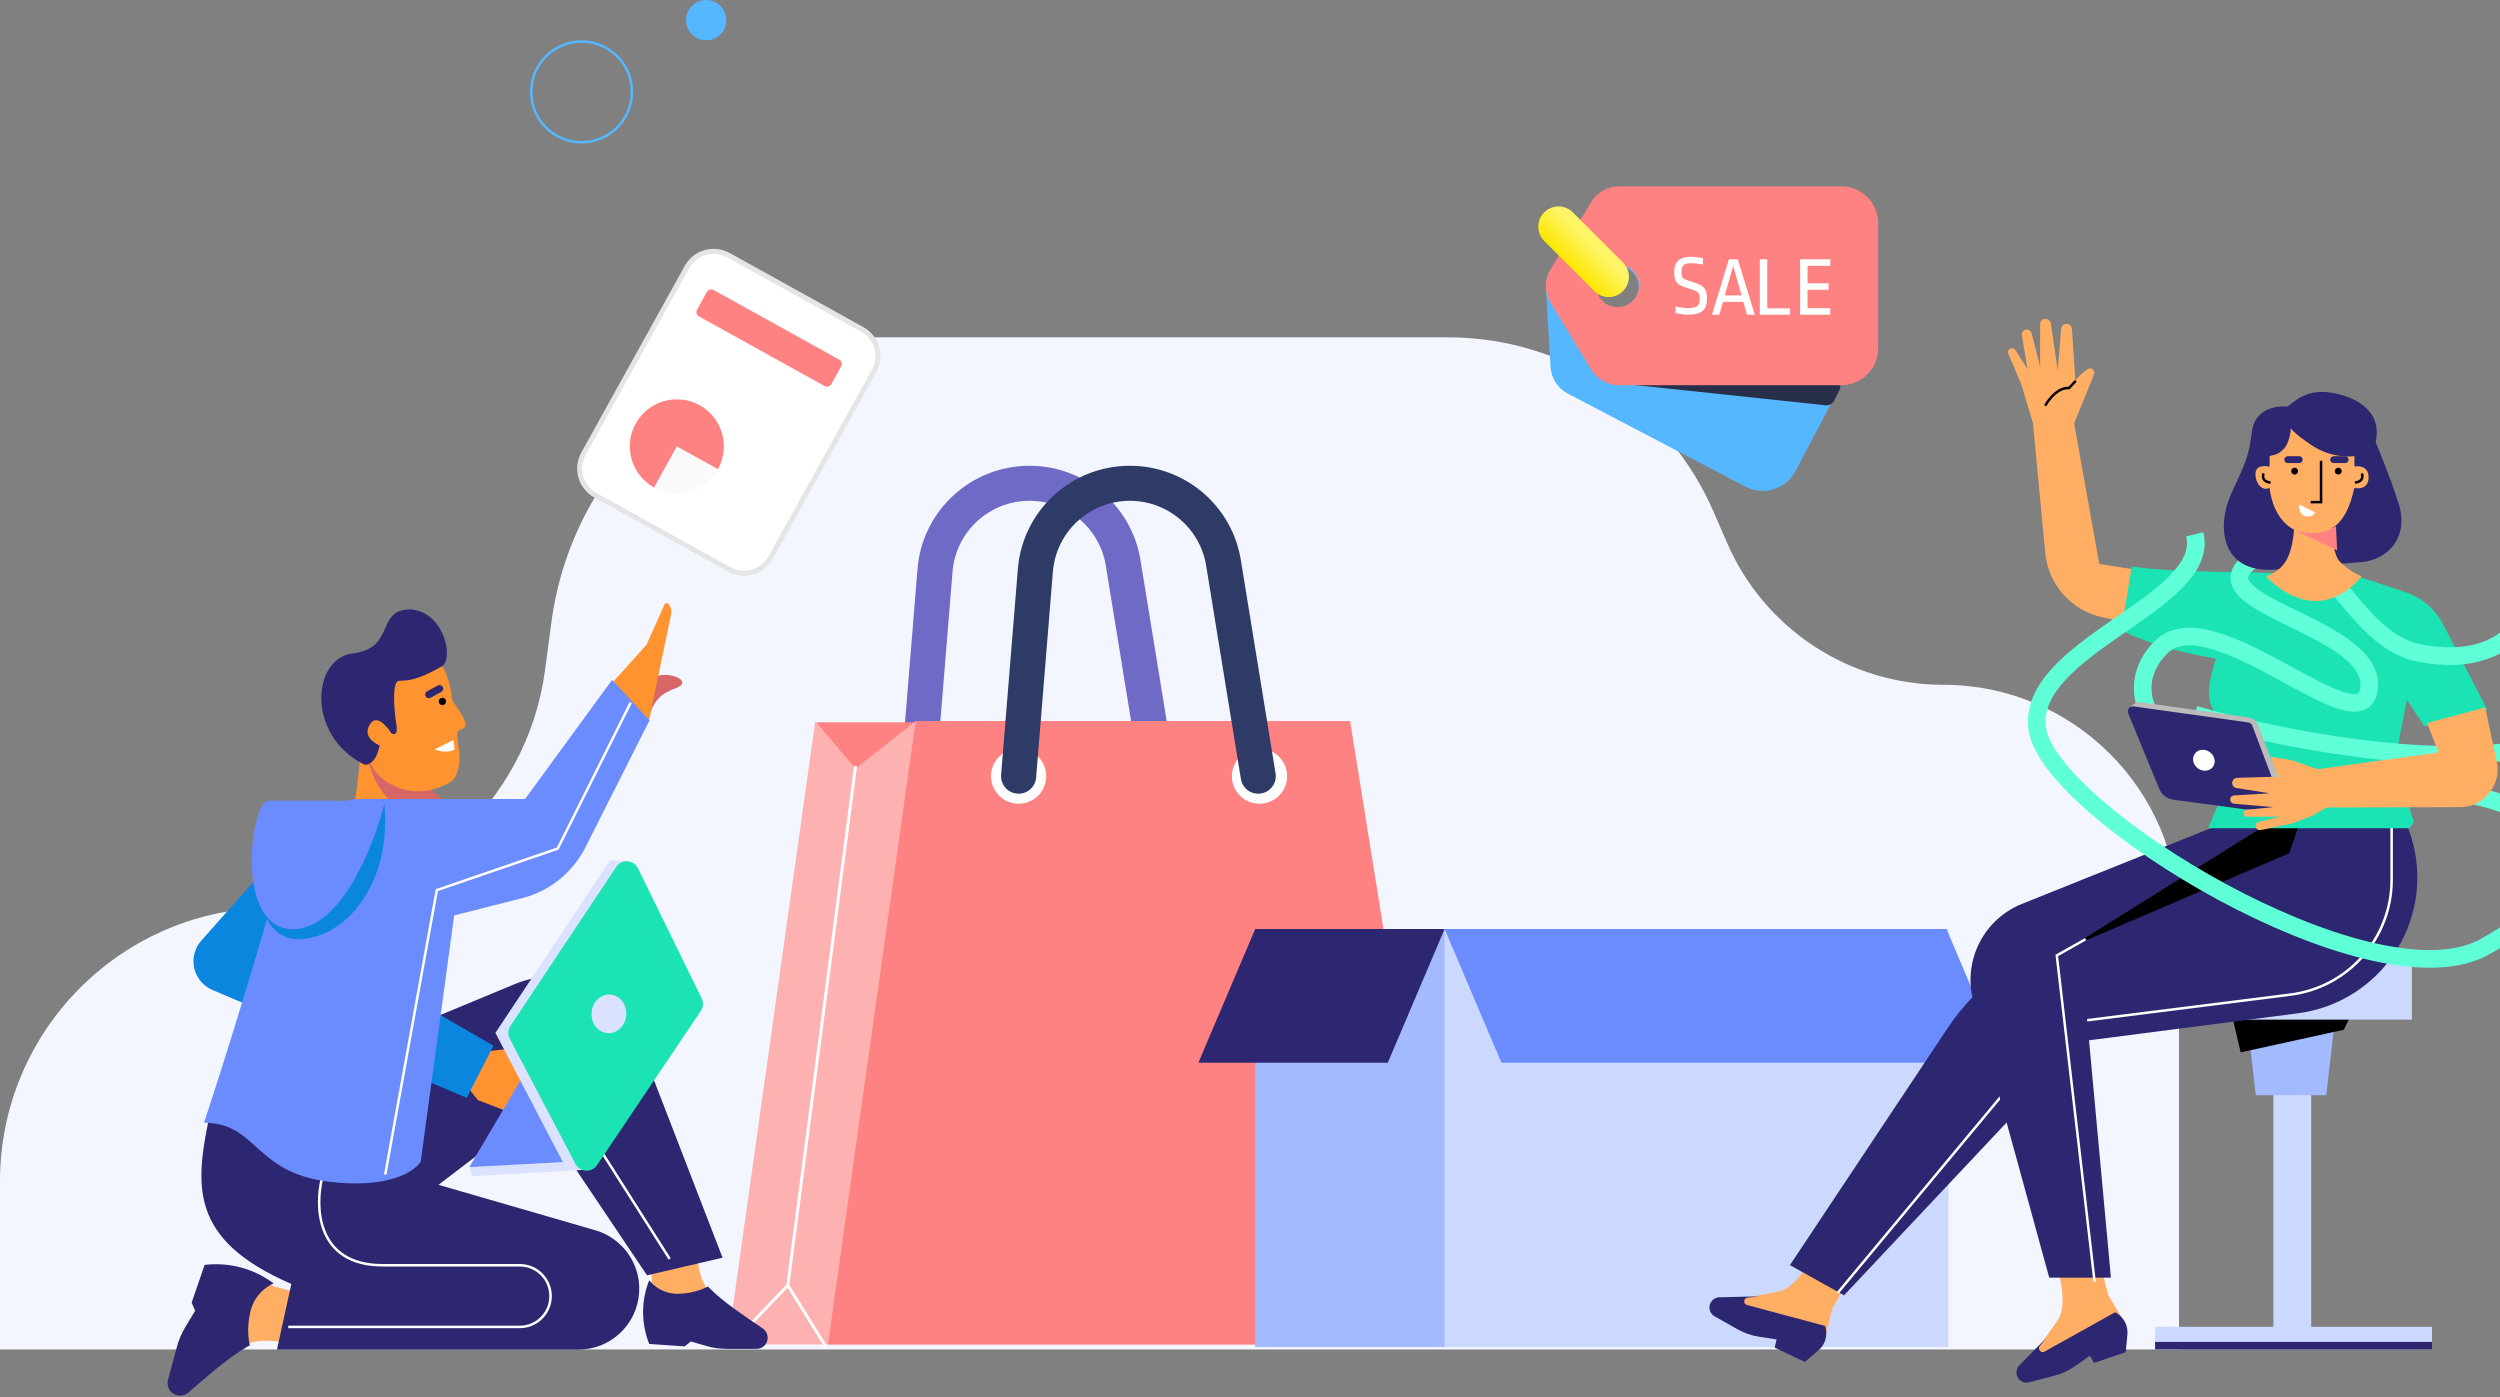 <?xml version="1.0" standalone="no"?><!DOCTYPE svg PUBLIC "-//W3C//DTD SVG 1.1//EN" "http://www.w3.org/Graphics/SVG/1.1/DTD/svg11.dtd"><svg height="555" node-id="1" sillyvg="true" template-height="555" template-width="993" version="1.1" viewBox="0 0 993 555" width="993" xmlns="http://www.w3.org/2000/svg" xmlns:xlink="http://www.w3.org/1999/xlink"><rect x="0" y="0" width="993" height="555" fill="#808080" stroke="none"/><defs node-id="119"><linearGradient gradientUnits="userSpaceOnUse" id="paint0_linear" node-id="115" spreadMethod="pad" x1="631.998" x2="623.296" y1="97.003" y2="105.686"><stop offset="0" stop-color="#fff465"></stop><stop offset="1" stop-color="#ffe600"></stop></linearGradient><mask height="38" id="mask0" maskUnits="userSpaceOnUse" node-id="6" width="38" x="250" y="158"><path d="M 259.79 193.63 C 268.80 198.63 280.17 195.37 285.17 186.35 C 290.17 177.33 286.91 165.96 277.89 160.97 C 268.87 155.97 257.51 159.22 252.51 168.24 C 247.51 177.26 250.77 188.63 259.79 193.63 Z M 262.89 188.03 C 268.82 191.31 276.28 189.17 279.57 183.24 C 282.86 177.32 280.71 169.85 274.79 166.56 C 268.86 163.28 261.39 165.42 258.11 171.35 C 254.82 177.27 256.96 184.74 262.89 188.03 Z" fill="#ffffff" fill-rule="nonzero" node-id="128" stroke="none" target-height="42.661" target-width="42.661" target-x="247.507" target-y="155.965"></path></mask><mask height="38" id="mask1" maskUnits="userSpaceOnUse" node-id="10" width="38" x="250" y="158"><path d="M 259.79 193.63 C 268.80 198.63 280.17 195.37 285.17 186.35 C 290.17 177.33 286.91 165.96 277.89 160.97 C 268.87 155.97 257.51 159.22 252.51 168.24 C 247.51 177.26 250.77 188.63 259.79 193.63 Z M 262.89 188.03 C 268.82 191.31 276.28 189.17 279.57 183.24 C 282.86 177.32 280.71 169.85 274.79 166.56 C 268.86 163.28 261.39 165.42 258.11 171.35 C 254.82 177.27 256.96 184.74 262.89 188.03 Z" fill="#ffffff" fill-rule="nonzero" node-id="132" stroke="none" target-height="42.661" target-width="42.661" target-x="247.507" target-y="155.965"></path></mask><mask height="35" id="mask2" maskUnits="userSpaceOnUse" node-id="39" width="36" x="892" y="400"><path d="M 928.00 400.00 L 892.00 400.00 L 896.00 435.00 L 924.00 435.00 L 928.00 400.00 Z" fill="#ffffff" fill-rule="nonzero" node-id="136" stroke="none" target-height="35" target-width="36" target-x="892" target-y="400"></path></mask><mask height="105" id="mask3" maskUnits="userSpaceOnUse" node-id="58" width="147" x="842" y="224"><path d="M 957.12 236.53 L 937.36 229.22 C 931.78 229.22 917.28 228.94 903.89 227.81 C 890.51 226.69 866.25 227.81 846.73 225.00 L 842.54 250.35 C 850.91 254.57 863.46 258.80 880.19 261.61 C 874.61 278.51 878.33 281.33 882.98 286.96 L 887.16 305.27 L 877.03 329.00 L 959.66 329.00 L 951.11 303.00 L 956.13 274.26 L 963.50 290.50 L 989.00 283.00 L 971.14 248.86 C 968.15 243.16 963.16 238.76 957.12 236.53 Z" fill="#ffffff" fill-rule="nonzero" node-id="140" stroke="none" target-height="104.003" target-width="146.455" target-x="842.545" target-y="224.997"></path></mask><mask height="70" id="mask4" maskUnits="userSpaceOnUse" node-id="76" width="46" x="895" y="169"><path d="M 901.50 181.15 L 901.50 185.36 C 899.62 184.89 895.88 184.80 895.88 188.17 C 895.88 192.38 898.69 195.19 901.50 193.78 C 901.86 198.16 904.21 206.79 911.21 210.39 C 910.96 213.69 910.23 218.43 908.51 221.85 C 906.27 226.35 901.96 228.41 900.09 228.87 C 902.90 232.15 910.76 238.70 919.74 238.70 C 928.73 238.70 935.65 232.15 937.99 228.87 C 936.59 228.41 932.94 226.63 929.57 223.26 C 926.92 220.61 926.41 214.30 926.54 209.69 C 932.38 205.76 934.15 197.89 935.18 193.78 C 937.05 194.25 940.80 194.06 940.80 189.57 C 940.80 185.08 936.59 184.89 935.18 185.36 L 935.18 181.15 C 932.38 181.62 925.08 181.43 918.34 176.94 C 911.60 172.45 909.92 170.39 909.92 169.92 C 909.92 172.26 908.88 176.57 907.11 178.34 C 904.30 181.15 902.43 180.68 901.50 181.15 Z" fill="#ffffff" fill-rule="nonzero" node-id="144" stroke="none" target-height="68.778" target-width="44.915" target-x="895.881" target-y="169.921"></path></mask><mask height="56" id="mask5" maskUnits="userSpaceOnUse" node-id="92" width="40" x="134" y="293"><path d="M 141.50 321.55 C 144.09 316.90 145.77 300.94 146.28 293.54 C 155.12 296.31 172.07 304.62 169.17 315.70 C 166.28 326.78 170.07 330.12 172.33 330.41 C 174.13 336.02 174.32 347.45 160.69 348.23 C 147.07 349.00 137.39 335.96 134.26 329.35 C 135.59 328.69 138.91 326.20 141.50 321.55 Z" fill="#ffffff" fill-rule="nonzero" node-id="148" stroke="none" target-height="55.462" target-width="40.067" target-x="134.256" target-y="293.536"></path></mask><mask height="56" id="mask6" maskUnits="userSpaceOnUse" node-id="96" width="40" x="134" y="293"><path d="M 141.47 321.44 C 144.06 316.79 145.74 300.83 146.25 293.43 C 155.09 296.20 172.05 304.51 169.15 315.59 C 166.25 326.67 170.05 330.01 172.31 330.30 C 174.11 335.91 174.30 347.34 160.67 348.12 C 147.04 348.89 137.36 335.85 134.23 329.24 C 135.56 328.57 138.88 326.09 141.47 321.44 Z" fill="#ffffff" fill-rule="nonzero" node-id="152" stroke="none" target-height="55.462" target-width="40.067" target-x="134.229" target-y="293.426"></path></mask></defs><path d="M 865.50 536.00 L 42.50 536.00 L 0.00 536.00 L 0.00 469.23 C 0.00 409.18 48.68 360.50 108.73 360.50 C 163.25 360.50 209.35 320.11 216.51 266.05 L 219.00 247.25 C 227.59 182.43 282.86 134.00 348.24 134.00 L 575.26 134.00 C 620.95 134.00 662.28 161.10 680.50 203.00 L 686.03 215.71 C 700.89 249.89 734.61 272.00 771.88 272.00 C 823.59 272.00 865.50 313.92 865.50 365.62 L 865.50 536.00 Z" fill="#f3f6ff" fill-rule="nonzero" node-id="156" stroke="none" target-height="402" target-width="865.5" target-x="0" target-y="134"></path><path d="M 280.50 16.00 C 276.08 16.00 272.50 12.42 272.50 8.00 C 272.50 3.58 276.08 0.00 280.50 0.00 C 284.92 0.00 288.50 3.58 288.50 8.00 C 288.50 12.42 284.92 16.00 280.50 16.00 Z" fill="#54b7ff" fill-rule="nonzero" node-id="158" stroke="none" target-height="16" target-width="16" target-x="272.5" target-y="0"></path><path d="M 231.00 56.50 C 219.95 56.50 211.00 47.55 211.00 36.50 C 211.00 25.45 219.95 16.50 231.00 16.50 C 242.05 16.50 251.00 25.45 251.00 36.50 C 251.00 47.55 242.05 56.50 231.00 56.50 Z" fill="none" node-id="160" stroke="#54b7ff" stroke-linecap="butt" stroke-width="1" target-height="40" target-width="40" target-x="211" target-y="16.5"></path><path d="M 272.87 106.08 C 276.11 100.23 283.49 98.12 289.36 101.37 L 342.46 130.81 C 348.33 134.06 350.45 141.44 347.21 147.29 L 306.11 221.44 C 302.87 227.28 295.48 229.39 289.62 226.14 L 236.51 196.71 C 230.65 193.45 228.52 186.08 231.77 180.23 L 272.87 106.08 Z" fill="#ffffff" fill-rule="nonzero" node-id="162" stroke="#e5e5e5" stroke-linecap="butt" stroke-width="2" target-height="131.27" target-width="121.929" target-x="228.523" target-y="98.121"></path><g node-id="359"><path d="M 259.79 193.63 C 268.81 198.63 280.17 195.37 285.17 186.35 C 290.17 177.33 286.91 165.96 277.89 160.96 C 268.87 155.97 257.51 159.22 252.51 168.24 C 247.51 177.26 250.77 188.63 259.79 193.63 Z" fill="#fafafa" fill-rule="nonzero" group-id="1" node-id="166" stroke="none" target-height="42.661" target-width="42.661" target-x="247.507" target-y="155.965"></path></g><g node-id="360"><path d="M 285.17 186.35 C 286.96 183.12 287.75 179.43 287.45 175.75 C 287.14 172.07 285.75 168.56 283.45 165.67 C 281.15 162.78 278.05 160.64 274.53 159.51 C 271.01 158.39 267.24 158.33 263.69 159.35 C 260.14 160.37 256.97 162.41 254.59 165.23 C 252.20 168.05 250.70 171.51 250.28 175.18 C 249.87 178.85 250.55 182.56 252.24 185.84 C 253.93 189.13 256.56 191.84 259.79 193.63 L 268.84 177.29 L 285.17 186.35 Z" fill="#ff8282" fill-rule="nonzero" group-id="2" node-id="171" stroke="none" target-height="35.298" target-width="37.883" target-x="249.868" target-y="158.329"></path></g><path d="M 270.87 133.48 C 271.27 132.76 272.15 132.48 272.85 132.87 L 296.58 146.02 C 297.27 146.41 297.51 147.30 297.11 148.03 C 296.70 148.75 295.82 149.03 295.13 148.65 L 271.39 135.49 C 270.70 135.11 270.47 134.21 270.87 133.48 Z" fill="#ffffff" fill-rule="nonzero" node-id="174" stroke="none" target-height="16.548" target-width="27.042" target-x="270.466" target-y="132.482"></path><path d="M 267.43 141.18 C 267.83 140.46 268.72 140.18 269.41 140.57 L 287.02 150.32 C 287.71 150.71 287.95 151.61 287.55 152.33 C 287.14 153.06 286.26 153.33 285.56 152.95 L 267.96 143.19 C 267.26 142.81 267.03 141.91 267.43 141.18 Z" fill="#ffffff" fill-rule="nonzero" node-id="176" stroke="none" target-height="13.15" target-width="20.919" target-x="267.028" target-y="140.181"></path><path d="M 333.32 142.83 L 283.47 115.19 C 282.50 114.66 281.29 115.00 280.75 115.97 L 276.87 122.97 C 276.34 123.93 276.69 125.15 277.65 125.69 L 327.50 153.32 C 328.47 153.86 329.69 153.51 330.22 152.54 L 334.10 145.54 C 334.64 144.58 334.29 143.36 333.32 142.83 Z" fill="#ff8282" fill-rule="nonzero" node-id="178" stroke="none" target-height="39.2" target-width="58.301" target-x="276.337" target-y="114.656"></path><path d="M 713.13 187.18 L 733.26 148.98 L 736.32 143.18 C 736.64 142.55 736.92 141.92 737.15 141.27 C 738.24 138.25 738.25 135.03 737.35 132.10 C 736.25 128.51 733.76 125.34 730.16 123.45 L 659.54 86.46 C 655.57 84.38 650.79 84.53 646.96 86.86 L 620.13 103.14 C 618.67 104.03 617.43 105.19 616.45 106.52 C 614.94 108.58 614.07 111.08 614.01 113.69 C 614.00 113.82 614.00 113.94 614.00 114.07 C 614.00 114.30 614.01 114.53 614.02 114.77 L 614.05 115.24 L 615.50 139.28 L 615.89 145.81 C 616.16 150.26 618.73 154.25 622.69 156.32 L 693.34 193.32 C 700.50 197.07 709.36 194.32 713.13 187.18 Z M 636.35 120.00 C 636.26 119.91 636.18 119.82 636.10 119.73 C 635.90 119.52 635.72 119.30 635.55 119.08 C 633.05 115.75 633.32 111.02 636.35 108.00 C 639.67 104.69 645.05 104.69 648.38 108.00 C 651.07 110.69 651.58 114.71 649.92 117.91 C 649.87 118.00 649.82 118.09 649.76 118.19 C 649.71 118.28 649.66 118.37 649.60 118.46 C 649.43 118.73 649.25 119.00 649.04 119.25 C 648.99 119.33 648.92 119.41 648.85 119.49 C 648.70 119.66 648.55 119.83 648.38 120.00 C 645.05 123.31 639.67 123.31 636.35 120.00 Z" fill="#54b7ff" fill-rule="nonzero" node-id="180" stroke="none" target-height="112.696" target-width="124.255" target-x="614" target-y="84.378"></path><path d="M 725.14 160.98 L 640.00 151.94 L 727.52 150.00 C 730.10 149.94 731.80 152.70 730.62 155.02 L 728.52 159.13 C 727.88 160.40 726.53 161.13 725.14 160.98 Z" fill="#282f48" fill-rule="nonzero" node-id="182" stroke="none" target-height="11.185" target-width="91.799" target-x="640" target-y="149.944"></path><path d="M 643.02 153.00 L 731.28 153.00 C 739.41 153.00 746.00 146.45 746.00 138.38 L 746.00 88.63 C 746.00 80.55 739.41 74.00 731.28 74.00 L 643.05 74.00 C 638.54 74.00 634.37 76.35 632.06 80.19 L 615.83 107.07 C 613.38 111.11 613.39 116.17 615.85 120.21 L 628.64 141.25 L 632.05 146.85 C 634.37 150.67 638.53 153.00 643.02 153.00 Z M 650.07 117.41 C 650.03 117.50 649.98 117.60 649.92 117.69 C 649.87 117.78 649.81 117.88 649.75 117.97 C 649.59 118.24 649.40 118.51 649.19 118.76 C 649.13 118.84 649.07 118.92 649.00 119.00 C 648.85 119.17 648.69 119.34 648.53 119.50 C 645.19 122.82 639.78 122.82 636.45 119.50 C 636.36 119.42 636.28 119.33 636.20 119.24 C 636.00 119.03 635.81 118.81 635.64 118.58 C 633.14 115.25 633.40 110.52 636.45 107.50 C 639.78 104.19 645.19 104.19 648.53 107.50 C 651.23 110.19 651.75 114.21 650.07 117.41 Z" fill="#ff8282" fill-rule="nonzero" node-id="184" stroke="none" target-height="79" target-width="132.616" target-x="613.384" target-y="74"></path><path d="M 671.62 102.00 C 672.85 102.00 674.45 102.18 676.43 102.54 L 676.36 105.08 C 674.50 104.72 672.92 104.54 671.62 104.54 C 670.30 104.54 669.35 104.80 668.75 105.32 C 668.18 105.84 667.90 106.63 667.90 107.69 L 667.90 108.57 C 667.90 109.14 667.97 109.59 668.11 109.93 C 668.26 110.24 668.54 110.53 668.92 110.77 C 669.31 111.00 669.89 111.24 670.66 111.48 L 673.84 112.53 C 675.36 113.05 676.43 113.74 677.04 114.60 C 677.68 115.46 678.00 116.71 678.00 118.36 L 678.00 119.00 C 678.00 121.01 677.41 122.52 676.23 123.51 C 675.07 124.50 673.15 125.00 670.49 125.00 C 669.20 125.00 667.54 124.77 665.51 124.32 L 665.58 121.71 C 667.47 122.17 669.08 122.39 670.42 122.39 C 672.13 122.39 673.34 122.14 674.04 121.65 C 674.75 121.13 675.10 120.33 675.10 119.24 L 675.10 118.12 C 675.10 117.33 674.92 116.73 674.55 116.33 C 674.21 115.90 673.60 115.54 672.71 115.24 L 669.20 114.09 C 667.63 113.57 666.53 112.91 665.92 112.09 C 665.31 111.26 665.00 110.00 665.00 108.33 L 665.00 107.96 C 665.00 106.00 665.52 104.52 666.57 103.52 C 667.64 102.51 669.32 102.00 671.62 102.00 Z" fill="#ffffff" fill-rule="nonzero" node-id="186" stroke="none" target-height="23" target-width="13" target-x="665" target-y="102"></path><path d="M 690.25 103.00 L 697.00 125.00 L 693.91 125.00 L 692.46 119.89 L 684.37 119.89 L 682.92 125.00 L 680.00 125.00 L 686.72 103.00 L 690.25 103.00 Z M 688.43 105.62 L 685.07 117.34 L 691.76 117.34 L 688.43 105.62 Z" fill="#ffffff" fill-rule="nonzero" node-id="188" stroke="none" target-height="22" target-width="17" target-x="680" target-y="103"></path><path d="M 701.96 103.00 L 701.96 122.48 L 711.00 122.48 L 711.00 125.00 L 699.00 125.00 L 699.00 103.00 L 701.96 103.00 Z" fill="#ffffff" fill-rule="nonzero" node-id="190" stroke="none" target-height="22" target-width="12" target-x="699" target-y="103"></path><path d="M 727.00 103.00 L 727.00 105.59 L 717.96 105.59 L 717.96 112.54 L 726.30 112.54 L 726.30 115.09 L 717.96 115.09 L 717.96 122.41 L 727.00 122.41 L 727.00 125.00 L 715.00 125.00 L 715.00 103.00 L 727.00 103.00 Z" fill="#ffffff" fill-rule="nonzero" node-id="192" stroke="none" target-height="22" target-width="12" target-x="715" target-y="103"></path><path d="M 644.64 115.64 C 641.50 118.78 636.41 118.78 633.27 115.64 L 613.36 95.73 C 610.22 92.59 610.22 87.50 613.36 84.36 C 616.50 81.21 621.59 81.21 624.73 84.36 L 644.64 104.27 C 647.78 107.41 647.78 112.50 644.64 115.64 Z" fill="url(#paint0_linear)" fill-rule="nonzero" node-id="194" stroke="none" target-height="37.571" target-width="37.57" target-x="610.215" target-y="81.215"></path><path d="M 408.93 198.92 C 392.95 198.92 379.64 211.16 378.35 227.06 L 371.69 308.86 C 371.38 312.69 368.01 315.55 364.17 315.24 C 360.33 314.92 357.47 311.57 357.78 307.73 L 364.44 225.94 C 366.32 202.81 385.68 185.00 408.93 185.00 C 430.82 185.00 449.48 200.84 452.99 222.40 L 466.79 307.18 C 467.41 310.98 464.82 314.55 461.02 315.17 C 457.22 315.78 453.64 313.21 453.02 309.41 L 439.22 224.63 C 436.81 209.81 423.98 198.92 408.93 198.92 Z" fill="#706ac7" fill-rule="evenodd" node-id="196" stroke="none" target-height="130.784" target-width="109.936" target-x="357.472" target-y="185"></path><path d="M 520.20 286.92 L 324.38 286.92 L 324.38 316.25 L 525.18 318.74 L 520.20 286.92 Z" fill="#ff8282" fill-rule="nonzero" node-id="198" stroke="none" target-height="31.819" target-width="200.8" target-x="324.377" target-y="286.919"></path><path d="M 536.14 534.01 L 289.00 534.01 L 323.84 286.42 L 339.82 305.31 L 363.74 286.42 L 496.40 286.42 L 536.14 534.01 Z" fill="#feb1b1" fill-rule="nonzero" node-id="200" stroke="none" target-height="247.589" target-width="247.139" target-x="289" target-y="286.422"></path><path d="M 312.92 510.54 L 328.36 535.50 M 339.82 304.32 L 312.92 510.54 L 339.82 304.32 Z M 312.92 510.54 L 289.00 535.50 L 312.92 510.54 Z" fill="none" node-id="202" stroke="#ffffff" stroke-linecap="butt" stroke-width="1.2" target-height="231.183" target-width="50.823" target-x="289" target-y="304.32"></path><path d="M 576.00 534.01 L 328.86 534.01 L 363.70 286.42 L 536.26 286.42 L 576.00 534.01 Z" fill="#ff8282" fill-rule="nonzero" node-id="204" stroke="none" target-height="247.589" target-width="247.139" target-x="328.861" target-y="286.422"></path><path d="M 500.26 319.24 C 506.32 319.24 511.23 314.34 511.23 308.30 C 511.23 302.26 506.32 297.36 500.26 297.36 C 494.21 297.36 489.30 302.26 489.30 308.30 C 489.30 314.34 494.21 319.24 500.26 319.24 Z" fill="#ffffff" fill-rule="nonzero" node-id="206" stroke="none" target-height="21.875" target-width="21.924" target-x="489.302" target-y="297.36"></path><path d="M 404.60 319.24 C 410.65 319.24 415.56 314.34 415.56 308.30 C 415.56 302.26 410.65 297.36 404.60 297.36 C 398.54 297.36 393.63 302.26 393.63 308.30 C 393.63 314.34 398.54 319.24 404.60 319.24 Z" fill="#ffffff" fill-rule="nonzero" node-id="208" stroke="none" target-height="21.875" target-width="21.924" target-x="393.635" target-y="297.36"></path><path d="M 448.79 198.92 C 432.81 198.92 419.50 211.16 418.21 227.06 L 411.55 308.86 C 411.24 312.69 407.87 315.55 404.03 315.24 C 400.19 314.92 397.33 311.57 397.64 307.73 L 404.30 225.94 C 406.18 202.81 425.54 185.00 448.79 185.00 C 470.68 185.00 489.34 200.84 492.85 222.40 L 506.65 307.18 C 507.27 310.98 504.69 314.55 500.88 315.17 C 497.08 315.78 493.50 313.21 492.88 309.41 L 479.08 224.63 C 476.67 209.81 463.84 198.92 448.79 198.92 Z" fill="#2f3b67" fill-rule="evenodd" node-id="210" stroke="none" target-height="130.784" target-width="109.937" target-x="397.332" target-y="185"></path><path d="M 698.68 369.00 L 498.57 369.00 L 498.57 535.06 L 698.68 535.06 L 698.68 369.00 Z" fill="#a3baff" fill-rule="nonzero" node-id="212" stroke="none" target-height="166.063" target-width="200.108" target-x="498.569" target-y="369"></path><path d="M 773.90 369.00 L 573.80 369.00 L 573.80 535.06 L 773.90 535.06 L 773.90 369.00 Z" fill="#ccd9ff" fill-rule="nonzero" node-id="214" stroke="none" target-height="166.063" target-width="200.108" target-x="573.797" target-y="369"></path><path d="M 498.57 369.00 L 573.80 369.00 L 551.23 422.11 L 476.00 422.11 L 498.57 369.00 Z" fill="#2c2770" fill-rule="nonzero" node-id="216" stroke="none" target-height="53.11" target-width="97.797" target-x="476" target-y="369"></path><path d="M 773.15 369.00 L 573.80 369.00 L 596.37 422.11 L 795.72 422.11 L 773.15 369.00 Z" fill="#6b8cff" fill-rule="nonzero" node-id="218" stroke="none" target-height="53.11" target-width="221.926" target-x="573.797" target-y="369"></path><path d="M 903.00 425.00 L 918.00 425.00 L 918.00 530.00 L 903.00 530.00 L 903.00 425.00 Z" fill="#ccd9ff" fill-rule="nonzero" node-id="220" stroke="none" target-height="105" target-width="15" target-x="903" target-y="425"></path><path d="M 928.00 400.00 L 892.00 400.00 L 896.00 435.00 L 924.00 435.00 L 928.00 400.00 Z" fill="#a3baff" fill-rule="nonzero" node-id="222" stroke="none" target-height="35" target-width="36" target-x="892" target-y="400"></path><path d="M 886.00 401.00 L 936.00 398.50 L 931.00 409.00 L 890.00 418.00 L 886.00 401.00 Z" fill="#000000" fill-rule="nonzero" group-id="3" node-id="226" stroke="none" target-height="19.5" target-width="50" target-x="886" target-y="398.5"></path><path d="M 864.00 382.00 L 958.00 382.00 L 958.00 405.00 L 864.00 405.00 L 864.00 382.00 Z" fill="#ccd9ff" fill-rule="nonzero" node-id="229" stroke="none" target-height="23" target-width="94" target-x="864" target-y="382"></path><path d="M 856.00 527.00 L 966.00 527.00 L 966.00 536.00 L 856.00 536.00 L 856.00 527.00 Z" fill="#ccd9ff" fill-rule="nonzero" node-id="231" stroke="none" target-height="9" target-width="110" target-x="856" target-y="527"></path><path d="M 856.00 533.00 L 966.00 533.00 L 966.00 536.00 L 856.00 536.00 L 856.00 533.00 Z" fill="#2c2770" fill-rule="nonzero" node-id="233" stroke="none" target-height="3" target-width="110" target-x="856" target-y="533"></path><path d="M 691.16 515.99 L 706.40 512.97 C 714.51 511.37 721.54 496.46 721.54 496.46 L 736.69 503.96 L 727.73 519.85 L 725.41 529.54 L 691.45 518.25 L 691.16 515.99 Z" fill="#ffae64" fill-rule="nonzero" node-id="235" stroke="none" target-height="33.078" target-width="45.536" target-x="691.156" target-y="496.464"></path><path d="M 693.91 518.34 L 724.94 526.66 C 726.12 530.17 725.04 534.05 722.21 536.44 L 716.87 540.96 L 704.90 535.26 L 705.67 532.03 L 698.56 530.92 C 695.62 530.46 692.79 529.48 690.21 528.02 L 681.05 522.85 C 679.79 522.15 679.01 520.83 678.99 519.39 C 678.96 517.17 680.72 515.33 682.94 515.28 L 698.56 514.92 L 694.12 515.44 C 693.22 515.54 692.62 516.43 692.86 517.31 C 693.00 517.81 693.40 518.21 693.91 518.34 Z" fill="#2c2770" fill-rule="nonzero" node-id="237" stroke="none" target-height="26.037" target-width="47.161" target-x="678.957" target-y="514.925"></path><path d="M 957.51 331.80 L 955.96 327.00 L 912.46 327.00 L 904.87 348.31 L 828.60 371.06 C 806.08 375.83 786.32 389.24 773.56 408.41 L 710.96 502.50 L 732.46 514.50 L 827.46 413.50 L 912.75 402.48 C 925.17 400.88 936.66 395.03 945.27 385.94 C 958.95 371.49 963.64 350.73 957.51 331.80 Z" fill="#2c2770" fill-rule="nonzero" node-id="239" stroke="none" target-height="187.5" target-width="252.686" target-x="710.959" target-y="327"></path><path d="M 949.96 327.00 L 949.96 349.43 C 949.96 372.61 932.71 392.17 909.71 395.07 L 818.96 406.50 L 729.96 513.50" fill="none" node-id="241" stroke="#ffffff" stroke-linecap="butt" stroke-width="1" target-height="186.5" target-width="220" target-x="729.959" target-y="327"></path><path d="M 808.47 537.08 L 817.32 524.29 C 822.02 517.50 816.69 501.90 816.69 501.90 L 832.78 496.74 L 837.42 514.38 L 842.50 522.96 L 810.26 538.49 L 808.47 537.08 Z" fill="#ffae64" fill-rule="nonzero" node-id="243" stroke="none" target-height="41.755" target-width="34.021" target-x="808.474" target-y="496.737"></path><path d="M 812.09 536.85 L 840.15 521.21 C 843.44 522.91 845.37 526.45 845.01 530.13 L 844.32 537.10 L 831.76 541.34 L 830.07 538.48 L 824.19 542.64 C 821.76 544.35 819.05 545.62 816.17 546.37 L 806.00 549.04 C 804.61 549.41 803.13 549.01 802.11 547.99 C 800.54 546.42 800.53 543.87 802.09 542.29 L 813.05 531.16 L 810.22 534.62 C 809.65 535.32 809.84 536.38 810.62 536.84 C 811.08 537.10 811.63 537.11 812.09 536.85 Z" fill="#2c2770" fill-rule="nonzero" node-id="245" stroke="none" target-height="28.196" target-width="44.837" target-x="800.531" target-y="521.212"></path><path d="M 803.12 359.02 L 880.46 328.00 L 913.96 328.00 L 904.46 355.00 L 825.96 372.00 L 838.46 507.50 L 813.96 507.50 L 783.85 397.85 C 781.67 389.91 782.58 381.45 786.39 374.15 C 789.98 367.28 795.92 361.91 803.12 359.02 Z" fill="#2c2770" fill-rule="nonzero" node-id="247" stroke="none" target-height="179.5" target-width="132.288" target-x="781.671" target-y="328"></path><path d="M 828.46 373.00 L 816.96 379.50 L 831.96 509.00" fill="none" node-id="249" stroke="#ffffff" stroke-linecap="butt" stroke-width="1" target-height="136" target-width="15" target-x="816.959" target-y="373"></path><path d="M 908.96 338.50 L 912.46 328.00 L 900.46 328.00 L 828.46 373.00 L 908.96 338.50 Z" fill="#000000" fill-rule="nonzero" node-id="251" stroke="#000000" stroke-linecap="butt" stroke-width="1" target-height="45" target-width="84" target-x="828.459" target-y="328"></path><path d="M 852.00 249.00 L 856.00 227.50 L 833.84 224.00 L 823.84 168.13 L 831.78 148.68 C 832.41 147.12 830.67 145.67 829.25 146.58 C 827.65 147.61 826.22 148.88 825.00 150.34 L 824.34 151.13 L 822.97 130.64 C 822.90 129.51 821.96 128.63 820.82 128.63 C 819.70 128.63 818.77 129.49 818.68 130.61 L 817.34 147.13 L 814.61 128.47 C 814.45 127.41 813.55 126.63 812.48 126.63 C 811.30 126.63 810.34 127.59 810.34 128.78 L 810.34 145.63 L 806.95 132.35 C 806.65 131.19 805.38 130.56 804.27 131.03 C 803.43 131.38 802.94 132.27 803.09 133.16 L 805.34 146.63 L 800.54 139.03 C 799.95 138.10 798.62 138.03 797.93 138.89 C 797.57 139.35 797.48 139.97 797.71 140.51 L 802.84 152.63 L 807.50 168.13 L 812.36 219.57 C 813.54 232.06 822.61 242.37 834.85 245.13 L 852.00 249.00 Z" fill="#ffae64" fill-rule="nonzero" node-id="253" stroke="none" target-height="122.367" target-width="58.519" target-x="797.481" target-y="126.633"></path><path d="M 812.34 161.13 C 814.34 157.63 818.00 153.80 821.84 154.13 C 822.22 153.75 823.29 152.58 824.48 151.27" fill="none" node-id="255" stroke="#000000" stroke-linecap="butt" stroke-width="1" target-height="9.864" target-width="12.144" target-x="812.338" target-y="151.269"></path><path d="M 955.42 235.18 L 937.36 229.22 C 931.78 229.22 917.28 228.94 903.89 227.81 C 890.51 226.69 866.25 227.81 846.73 225.00 L 842.54 250.35 C 850.91 254.57 863.46 258.80 880.19 261.61 C 874.61 278.51 878.33 281.33 882.98 286.96 L 887.16 305.27 L 877.03 329.00 L 956.96 329.00 L 958.84 326.50 L 951.11 303.00 L 956.00 278.00 L 963.00 288.50 L 988.00 282.00 L 970.38 247.93 C 967.25 241.88 961.88 237.31 955.42 235.18 Z" fill="#1be3b3" fill-rule="nonzero" node-id="257" stroke="none" target-height="104.003" target-width="145.455" target-x="842.545" target-y="224.997"></path><path d="M 871.74 212.22 C 878.58 239.59 804.23 256.93 809.25 289.77 C 814.26 322.61 941.07 400.16 986.23 376.44 C 1031.39 352.72 1029.57 311.21 943.81 313.04 C 858.05 314.86 837.98 277.00 858.51 256.93 C 879.04 236.86 939.25 298.44 941.07 272.89 C 942.90 247.35 865.81 239.59 896.83 220.89 C 922.25 205.57 932.41 253.28 960.23 259.21 C 982.49 263.95 994.75 255.71 998.09 251.00 C 1019.23 261.19 1051.37 284.39 1010.87 295.70 C 970.36 307.01 901.24 292.51 871.74 283.84" fill="none" group-id="4" node-id="261" stroke="#5fffd8" stroke-linecap="butt" stroke-width="7" target-height="194.594" target-width="247.142" target-x="804.228" target-y="205.566"></path><path d="M 848.89 278.77 L 893.03 284.94 C 894.85 285.19 896.37 286.41 897.02 288.12 L 906.82 314.04 C 908.16 317.58 905.23 321.27 901.48 320.76 L 863.80 315.70 C 862.05 315.47 860.55 314.32 859.86 312.70 L 846.22 280.54 L 848.89 278.77 Z" fill="#bdbaba" fill-rule="nonzero" node-id="264" stroke="none" target-height="42.502" target-width="61.935" target-x="846.224" target-y="278.766"></path><path d="M 847.45 280.58 L 893.02 286.96 C 893.74 287.06 894.35 287.55 894.61 288.23 L 906.82 320.52 C 907.36 321.94 906.18 323.41 904.68 323.21 L 863.20 317.64 C 860.73 317.31 858.61 315.68 857.66 313.36 L 845.33 283.32 C 844.74 281.89 845.92 280.37 847.45 280.58 Z" fill="#2c2770" fill-rule="nonzero" node-id="266" stroke="none" target-height="43.045" target-width="62.617" target-x="844.739" target-y="280.368"></path><path d="M 872.97 305.17 C 871.01 303.69 870.50 301.06 871.83 299.30 C 873.16 297.53 875.83 297.30 877.79 298.77 C 879.75 300.25 880.26 302.88 878.93 304.64 C 877.60 306.41 874.93 306.64 872.97 305.17 Z" fill="#ffffff" fill-rule="nonzero" node-id="268" stroke="none" target-height="9.344" target-width="9.758" target-x="870.502" target-y="297.298"></path><path d="M 968.62 298.86 L 964.01 287.21 L 987.12 280.99 L 991.71 302.47 C 993.70 311.79 986.61 320.57 977.08 320.60 L 924.10 320.75 L 918.67 323.87 C 918.48 323.98 918.29 324.07 918.10 324.14 L 910.65 326.98 C 910.56 327.02 910.47 327.04 910.38 327.06 L 897.97 329.71 C 897.32 329.85 896.66 329.59 896.27 329.06 C 895.56 328.09 896.07 326.72 897.23 326.44 L 905.74 324.37 L 892.50 324.37 C 891.99 324.37 891.53 324.10 891.29 323.65 C 890.82 322.78 891.39 321.72 892.37 321.62 L 902.99 320.60 L 887.33 319.22 C 886.72 319.17 886.20 318.79 885.96 318.23 C 885.51 317.18 886.24 316.01 887.37 315.94 L 901.52 315.10 L 888.34 313.02 C 887.44 312.88 886.74 312.16 886.63 311.26 C 886.48 310.06 887.39 308.99 888.60 308.95 L 905.74 308.47 L 904.45 307.66 L 901.78 300.55 L 909.72 301.87 C 910.17 301.95 910.61 302.06 911.04 302.21 L 920.54 305.52 L 968.62 298.86 Z" fill="#ffae64" fill-rule="nonzero" node-id="270" stroke="none" target-height="48.857" target-width="108.185" target-x="885.513" target-y="280.988"></path><path d="M 894.48 171.32 C 895.60 162.34 904.30 161.03 908.51 161.50 C 910.85 160.10 915.53 154.48 925.36 155.88 C 935.18 157.29 946.41 162.90 943.60 175.54 C 943.60 175.54 950.15 191.44 952.02 197.99 C 957.64 212.03 949.52 222.21 937.99 223.26 C 922.55 224.66 929.57 223.26 905.71 226.07 C 881.85 228.87 880.44 209.22 886.05 196.59 C 891.67 183.96 893.07 182.55 894.48 171.32 Z" fill="#2c2770" fill-rule="nonzero" node-id="272" stroke="none" target-height="74.391" target-width="77.198" target-x="880.441" target-y="154.482"></path><path d="M 901.50 181.15 L 901.50 185.36 C 899.62 184.89 895.88 184.80 895.88 188.17 C 895.88 192.38 898.69 195.19 901.50 193.78 C 901.86 198.16 904.21 206.79 911.21 210.39 C 910.96 213.69 910.23 218.43 908.51 221.85 C 906.27 226.35 901.96 228.41 900.09 228.87 C 902.90 232.15 910.76 238.70 919.74 238.70 C 928.73 238.70 935.65 232.15 937.99 228.87 C 936.59 228.41 932.94 226.63 929.57 223.26 C 926.92 220.61 926.41 214.30 926.54 209.69 C 932.38 205.76 934.15 197.89 935.18 193.78 C 937.05 194.25 940.80 194.06 940.80 189.57 C 940.80 185.08 936.59 184.89 935.18 185.36 L 935.18 181.15 C 932.38 181.62 925.08 181.43 918.34 176.94 C 911.60 172.45 909.92 170.39 909.92 169.92 C 909.92 172.26 908.88 176.57 907.11 178.34 C 904.30 181.15 902.43 180.68 901.50 181.15 Z" fill="#ffae64" fill-rule="nonzero" node-id="274" stroke="none" target-height="68.778" target-width="44.915" target-x="895.881" target-y="169.921"></path><path d="M 913.25 200.37 L 919.63 203.56 C 919.18 204.47 917.72 205.66 915.53 204.93 C 913.34 204.20 913.10 201.88 913.25 200.37 Z" fill="#ffffff" fill-rule="nonzero" node-id="276" stroke="none" target-height="5.291" target-width="6.538" target-x="913.097" target-y="200.365"></path><path d="M 926.93 181.21 L 931.50 181.21 C 932.25 181.21 932.86 181.82 932.86 182.57 C 932.86 183.33 932.25 183.94 931.50 183.94 L 926.93 183.94 C 926.18 183.94 925.57 183.33 925.57 182.57 C 925.57 181.82 926.18 181.21 926.93 181.21 Z" fill="#2c2770" fill-rule="nonzero" node-id="278" stroke="none" target-height="2.737" target-width="7.298" target-x="925.565" target-y="181.206"></path><path d="M 908.69 181.21 L 913.25 181.21 C 914.00 181.21 914.62 181.82 914.62 182.57 C 914.62 183.33 914.00 183.94 913.25 183.94 L 908.69 183.94 C 907.93 183.94 907.32 183.33 907.32 182.57 C 907.32 181.82 907.93 181.21 908.69 181.21 Z" fill="#2c2770" fill-rule="nonzero" node-id="280" stroke="none" target-height="2.737" target-width="7.299" target-x="907.318" target-y="181.206"></path><path d="M 911.42 188.50 C 910.67 188.50 910.06 187.89 910.06 187.14 C 910.06 186.38 910.67 185.77 911.42 185.77 C 912.18 185.77 912.79 186.38 912.79 187.14 C 912.79 187.89 912.18 188.50 911.42 188.50 Z" fill="#000000" fill-rule="nonzero" node-id="282" stroke="none" target-height="2.737" target-width="2.736" target-x="910.056" target-y="185.768"></path><path d="M 921.92 183.03 L 921.92 199.45 L 917.81 199.45" fill="none" node-id="284" stroke="#000000" stroke-linecap="butt" stroke-width="1" target-height="16.422" target-width="4.106" target-x="917.81" target-y="183.031"></path><path d="M 928.76 188.50 C 928.00 188.50 927.39 187.89 927.39 187.14 C 927.39 186.38 928.00 185.77 928.76 185.77 C 929.51 185.77 930.13 186.38 930.13 187.14 C 930.13 187.89 929.51 188.50 928.76 188.50 Z" fill="#000000" fill-rule="nonzero" node-id="286" stroke="none" target-height="2.737" target-width="2.736" target-x="927.39" target-y="185.768"></path><path d="M 899.11 188.05 C 898.65 189.11 898.56 191.33 901.85 191.70" fill="none" node-id="288" stroke="#000000" stroke-linecap="butt" stroke-width="1" target-height="3.649" target-width="3.284" target-x="898.561" target-y="188.049"></path><path d="M 938.11 188.05 C 938.56 189.11 938.65 191.33 935.37 191.70" fill="none" node-id="290" stroke="#000000" stroke-linecap="butt" stroke-width="1" target-height="3.649" target-width="3.284" target-x="935.369" target-y="188.049"></path><path d="M 927.85 209.03 C 926.63 209.79 922.74 211.77 918.72 211.77 C 914.91 211.77 911.35 210.54 910.22 210.02 L 910.06 209.94 C 910.10 209.97 910.16 209.99 910.22 210.02 L 928.30 218.61 L 927.85 209.03 Z" fill="#ff8282" fill-rule="nonzero" group-id="5" node-id="294" stroke="none" target-height="9.579" target-width="18.246" target-x="910.056" target-y="209.032"></path><path d="M 294.80 524.09 L 282.22 513.32 C 275.53 507.58 276.81 490.07 276.81 490.07 L 258.83 489.10 L 258.83 508.54 L 255.92 518.75 L 293.34 526.04 L 294.80 524.09 Z" fill="#ffae64" fill-rule="nonzero" node-id="297" stroke="none" target-height="36.935" target-width="38.879" target-x="255.916" target-y="489.103"></path><path d="M 288.52 535.76 L 300.53 535.76 C 302.10 535.76 303.54 534.93 304.33 533.58 C 305.52 531.54 304.89 528.92 302.93 527.61 C 300.55 526.03 297.08 523.68 292.85 520.69 C 284.59 514.86 281.19 510.97 281.19 510.97 C 281.19 510.97 276.33 513.89 269.04 513.89 C 261.75 513.89 257.86 508.54 257.86 508.54 C 254.73 516.36 254.62 525.07 257.55 532.96 L 257.86 533.81 L 271.95 534.79 L 274.38 532.84 L 280.81 534.68 C 283.32 535.39 285.91 535.76 288.52 535.76 Z" fill="#2c2770" fill-rule="nonzero" node-id="299" stroke="none" target-height="27.215" target-width="50.898" target-x="254.62" target-y="508.543"></path><path d="M 81.05 545.29 L 96.41 534.80 C 104.58 529.22 123.19 535.71 123.19 535.71 L 129.49 516.49 L 108.41 510.82 L 98.19 504.68 L 79.37 543.15 L 81.05 545.29 Z" fill="#ffae64" fill-rule="nonzero" node-id="301" stroke="none" target-height="40.611" target-width="50.123" target-x="79.369" target-y="504.684"></path><path d="M 70.23 535.09 L 66.73 548.12 C 66.27 549.81 66.75 551.62 67.99 552.87 C 69.85 554.75 72.87 554.84 74.87 553.09 C 77.27 550.97 80.83 547.90 85.31 544.18 C 94.04 536.92 99.25 534.36 99.25 534.36 C 99.25 534.36 97.51 528.24 99.63 520.33 C 101.76 512.43 108.69 509.77 108.69 509.77 C 101.12 504.10 91.71 501.44 82.30 502.31 L 81.28 502.40 L 76.12 517.40 L 77.52 520.61 L 73.65 527.04 C 72.14 529.55 70.99 532.26 70.23 535.09 Z" fill="#2c2770" fill-rule="nonzero" node-id="303" stroke="none" target-height="53.402" target-width="42.419" target-x="66.272" target-y="501.436"></path><path d="M 115.72 510.00 C 74.61 492.11 77.28 470.61 83.69 441.00 L 204.71 390.79 C 212.11 387.72 220.31 387.16 228.06 389.19 C 239.45 392.18 248.72 400.46 252.96 411.45 L 287.00 499.56 L 257.00 506.56 L 212.98 441.00 L 174.17 470.61 L 236.47 488.67 C 247.31 491.81 254.53 502.03 253.87 513.30 C 253.12 526.08 242.54 536.06 229.74 536.06 L 110.02 536.06 L 115.72 510.00 Z" fill="#2c2770" fill-rule="nonzero" node-id="305" stroke="none" target-height="148.899" target-width="212.385" target-x="74.615" target-y="387.16"></path><path d="M 128.00 467.56 C 125.00 479.23 125.60 502.56 152.00 502.56 C 171.81 502.56 192.68 502.56 206.44 502.56 C 212.72 502.56 217.99 507.31 218.62 513.57 C 219.36 520.78 213.69 527.06 206.44 527.06 L 114.50 527.06" fill="none" node-id="307" stroke="#ffffff" stroke-linecap="butt" stroke-width="1" target-height="59.5" target-width="104.86" target-x="114.5" target-y="467.559"></path><path d="M 239.00 457.56 L 266.00 500.06" fill="none" node-id="309" stroke="#ffffff" stroke-linecap="butt" stroke-width="1" target-height="42.5" target-width="27" target-x="239" target-y="457.559"></path><path d="M 268.61 273.24 C 262.83 275.46 260.24 277.35 257.45 285.06 C 256.71 280.26 256.34 270.26 260.80 268.62 C 266.38 266.56 275.31 270.67 268.61 273.24 Z" fill="#d76767" fill-rule="nonzero" node-id="311" stroke="none" target-height="18.499" target-width="18.967" target-x="256.339" target-y="266.56"></path><path d="M 243.26 271.14 L 256.81 256.07 L 263.95 240.06 C 264.21 239.48 264.98 239.34 265.43 239.80 C 266.46 240.88 266.90 242.39 266.59 243.85 L 259.56 277.62 L 257.84 286.06 L 243.26 287.37 L 243.26 271.14 Z" fill="#ff9330" fill-rule="nonzero" node-id="313" stroke="none" target-height="48.031" target-width="23.638" target-x="243.26" target-y="239.343"></path><path d="M 215.23 415.06 L 193.12 417.62 L 186.00 432.12 L 189.79 436.95 L 200.47 441.06 L 212.32 422.07 L 220.52 419.07 C 220.78 418.97 221.02 418.82 221.23 418.63 C 222.59 417.34 221.68 415.06 219.81 415.06 L 215.23 415.06 Z" fill="#ff9330" fill-rule="nonzero" node-id="315" stroke="none" target-height="26" target-width="36.587" target-x="186" target-y="415.059"></path><path d="M 79.98 373.59 L 123.86 324.06 L 155.16 343.17 L 127.04 375.55 L 196.00 415.36 L 185.39 436.06 L 84.42 393.24 C 78.52 390.73 75.49 384.14 77.45 378.04 C 77.97 376.39 78.83 374.88 79.98 373.59 Z" fill="#0b86df" fill-rule="nonzero" node-id="317" stroke="none" target-height="112" target-width="120.505" target-x="75.495" target-y="324.059"></path><path d="M 138.22 328.57 C 140.83 323.86 142.53 307.70 143.05 300.20 C 151.94 303.00 169.00 311.41 166.07 322.63 C 163.15 333.85 166.97 337.23 169.24 337.51 C 171.05 343.20 171.23 354.77 157.51 355.56 C 143.80 356.35 134.07 343.16 130.92 336.47 C 132.26 335.80 135.61 333.28 138.22 328.57 Z" fill="#ff9330" fill-rule="nonzero" node-id="319" stroke="none" target-height="56.15" target-width="40.312" target-x="130.918" target-y="300.204"></path><path d="M 169.62 325.85 C 149.81 321.14 145.47 303.41 145.77 295.13 L 171.13 313.85 C 178.88 319.81 189.42 330.56 169.62 325.85 Z" fill="#d76767" fill-rule="nonzero" group-id="6" node-id="323" stroke="none" target-height="35.429" target-width="43.958" target-x="145.466" target-y="295.134"></path><path d="M 169.59 325.74 C 149.78 321.03 145.44 303.30 145.74 295.02 L 171.10 313.74 C 178.85 319.70 189.40 330.45 169.59 325.74 Z" fill="#d76767" fill-rule="nonzero" group-id="7" node-id="328" stroke="none" target-height="35.429" target-width="43.956" target-x="145.44" target-y="295.024"></path><path d="M 147.29 303.12 C 149.36 309.66 161.62 318.31 175.66 312.26 C 179.97 310.41 181.13 309.39 182.19 304.59 C 183.35 299.37 181.13 292.87 181.66 290.91 C 182.06 289.45 184.32 290.21 184.86 288.08 C 185.50 285.50 179.79 279.46 179.53 277.43 C 178.86 272.18 177.77 268.10 175.83 264.85 L 161.72 265.58 C 164.32 267.25 163.56 266.96 157.85 269.14 C 152.20 271.31 148.76 268.92 146.00 267.98 C 147.53 275.39 135.92 271.46 137.26 274.95 C 138.33 277.74 147.32 295.26 148.13 297.39 C 146.15 298.15 144.70 291.29 142.61 290.91 C 140.27 290.47 136.15 291.11 138.47 297.16 C 140.78 303.21 145.31 303.65 147.29 303.12 Z" fill="#ff9330" fill-rule="nonzero" node-id="331" stroke="none" target-height="53.459" target-width="49.581" target-x="135.922" target-y="264.847"></path><path d="M 172.60 297.67 C 176.01 298.95 178.64 298.73 180.60 297.67 L 180.06 293.94 L 172.60 297.67 Z" fill="#ffffff" fill-rule="nonzero" node-id="333" stroke="none" target-height="5.007" target-width="7.991" target-x="172.605" target-y="293.939"></path><path d="M 169.62 274.60 L 173.88 272.27 C 174.59 271.88 175.48 272.14 175.86 272.84 C 176.25 273.55 175.99 274.44 175.29 274.82 L 171.02 277.16 C 170.32 277.55 169.43 277.29 169.04 276.58 C 168.66 275.87 168.92 274.99 169.62 274.60 Z" fill="#2c2770" fill-rule="nonzero" node-id="335" stroke="none" target-height="5.666" target-width="7.593" target-x="168.658" target-y="271.879"></path><path d="M 176.43 279.89 C 175.72 280.28 174.83 280.02 174.45 279.31 C 174.06 278.60 174.32 277.72 175.03 277.33 C 175.73 276.94 176.62 277.20 177.00 277.91 C 177.39 278.62 177.13 279.50 176.43 279.89 Z" fill="#000000" fill-rule="nonzero" node-id="337" stroke="none" target-height="3.331" target-width="3.331" target-x="174.061" target-y="276.945"></path><path d="M 155.39 291.18 C 155.39 291.18 150.23 282.75 147.03 287.55 C 143.30 293.15 150.76 296.07 150.76 296.07 C 149.70 302.46 146.15 304.44 144.37 303.53 C 121.47 291.81 124.10 261.47 140.00 259.56 C 157.41 257.47 149.03 242.06 163.00 242.06 C 176.55 242.94 180.37 261.85 175.53 264.65 C 161.06 273.05 158.84 268.95 157.42 271.20 C 156.00 273.46 156.51 282.19 157.42 287.55 C 157.76 289.54 157.62 290.65 157.24 291.18 C 156.81 291.78 156.07 291.63 155.39 291.18 Z" fill="#2c2770" fill-rule="nonzero" node-id="339" stroke="none" target-height="62.38" target-width="58.905" target-x="121.466" target-y="242.059"></path><path d="M 114.35 335.42 C 101.16 384.61 82.19 442.79 81.00 445.96 C 102.26 445.96 100.67 465.62 130.43 469.35 C 154.25 472.32 164.81 465.27 167.11 461.37 L 180.40 363.59 L 207.28 356.79 C 218.23 354.02 227.44 346.64 232.53 336.56 L 258.00 286.11 L 243.12 270.06 L 208.57 317.36 L 143.17 317.36 C 141.07 317.36 138.98 317.69 136.98 318.34 L 127.59 321.40 C 121.08 323.51 116.12 328.81 114.35 335.42 Z" fill="#6b8cff" fill-rule="nonzero" node-id="341" stroke="none" target-height="202.262" target-width="177" target-x="81" target-y="270.059"></path><path d="M 118.82 373.06 C 138.16 372.62 156.26 349.33 152.50 318.06 C 139.25 318.06 114.20 321.29 108.61 321.29 C 101.63 321.29 94.64 373.59 118.82 373.06 Z" fill="#0b86df" fill-rule="nonzero" node-id="343" stroke="none" target-height="55.535" target-width="61.617" target-x="94.645" target-y="318.059"></path><path d="M 116.71 369.06 C 135.92 368.63 148.91 334.88 153.00 318.06 L 106.57 318.06 C 99.63 318.06 92.69 369.59 116.71 369.06 Z" fill="#6b8cff" fill-rule="nonzero" node-id="345" stroke="none" target-height="51.527" target-width="60.307" target-x="92.693" target-y="318.059"></path><path d="M 250.50 279.06 L 221.50 337.06 L 173.50 353.56 L 153.00 466.56" fill="none" node-id="347" stroke="#ffffff" stroke-linecap="butt" stroke-width="1" target-height="187.5" target-width="97.5" target-x="153" target-y="279.059"></path><path d="M 187.62 467.12 L 234.00 464.54 L 276.10 397.48 L 224.24 401.52 L 186.45 463.57 L 187.62 467.12 Z" fill="#dae2ff" fill-rule="nonzero" node-id="349" stroke="none" target-height="69.633" target-width="89.649" target-x="186.448" target-y="397.482"></path><path d="M 186.45 463.57 L 233.21 461.05 L 276.80 394.14 L 224.94 398.18 L 186.45 463.57 Z" fill="#6b8cff" fill-rule="nonzero" node-id="351" stroke="none" target-height="69.43" target-width="90.352" target-x="186.448" target-y="394.144"></path><path d="M 242.25 341.86 L 196.77 410.25 L 225.27 464.82 L 232.50 464.39 L 275.63 399.40 L 249.00 341.86 L 242.25 341.86 Z" fill="#dae2ff" fill-rule="nonzero" node-id="353" stroke="none" target-height="122.961" target-width="78.869" target-x="196.766" target-y="341.863"></path><path d="M 244.76 344.33 L 202.74 407.52 C 201.73 409.05 201.63 411.00 202.48 412.62 L 228.58 462.32 C 230.34 465.67 235.04 465.93 237.15 462.78 L 278.36 401.54 C 279.36 400.06 279.49 398.15 278.70 396.55 L 253.41 344.90 C 251.71 341.43 246.89 341.11 244.76 344.33 Z" fill="#1be3b3" fill-rule="nonzero" node-id="355" stroke="none" target-height="124.811" target-width="77.856" target-x="201.631" target-y="341.114"></path><path d="M 248.75 403.26 C 249.09 399.03 246.28 395.36 242.47 395.05 C 238.67 394.75 235.31 397.93 234.97 402.15 C 234.63 406.38 237.44 410.06 241.25 410.36 C 245.05 410.67 248.41 407.49 248.75 403.26 Z" fill="#dae2ff" fill-rule="nonzero" node-id="357" stroke="none" target-height="15.92" target-width="14.456" target-x="234.632" target-y="394.745"></path></svg>